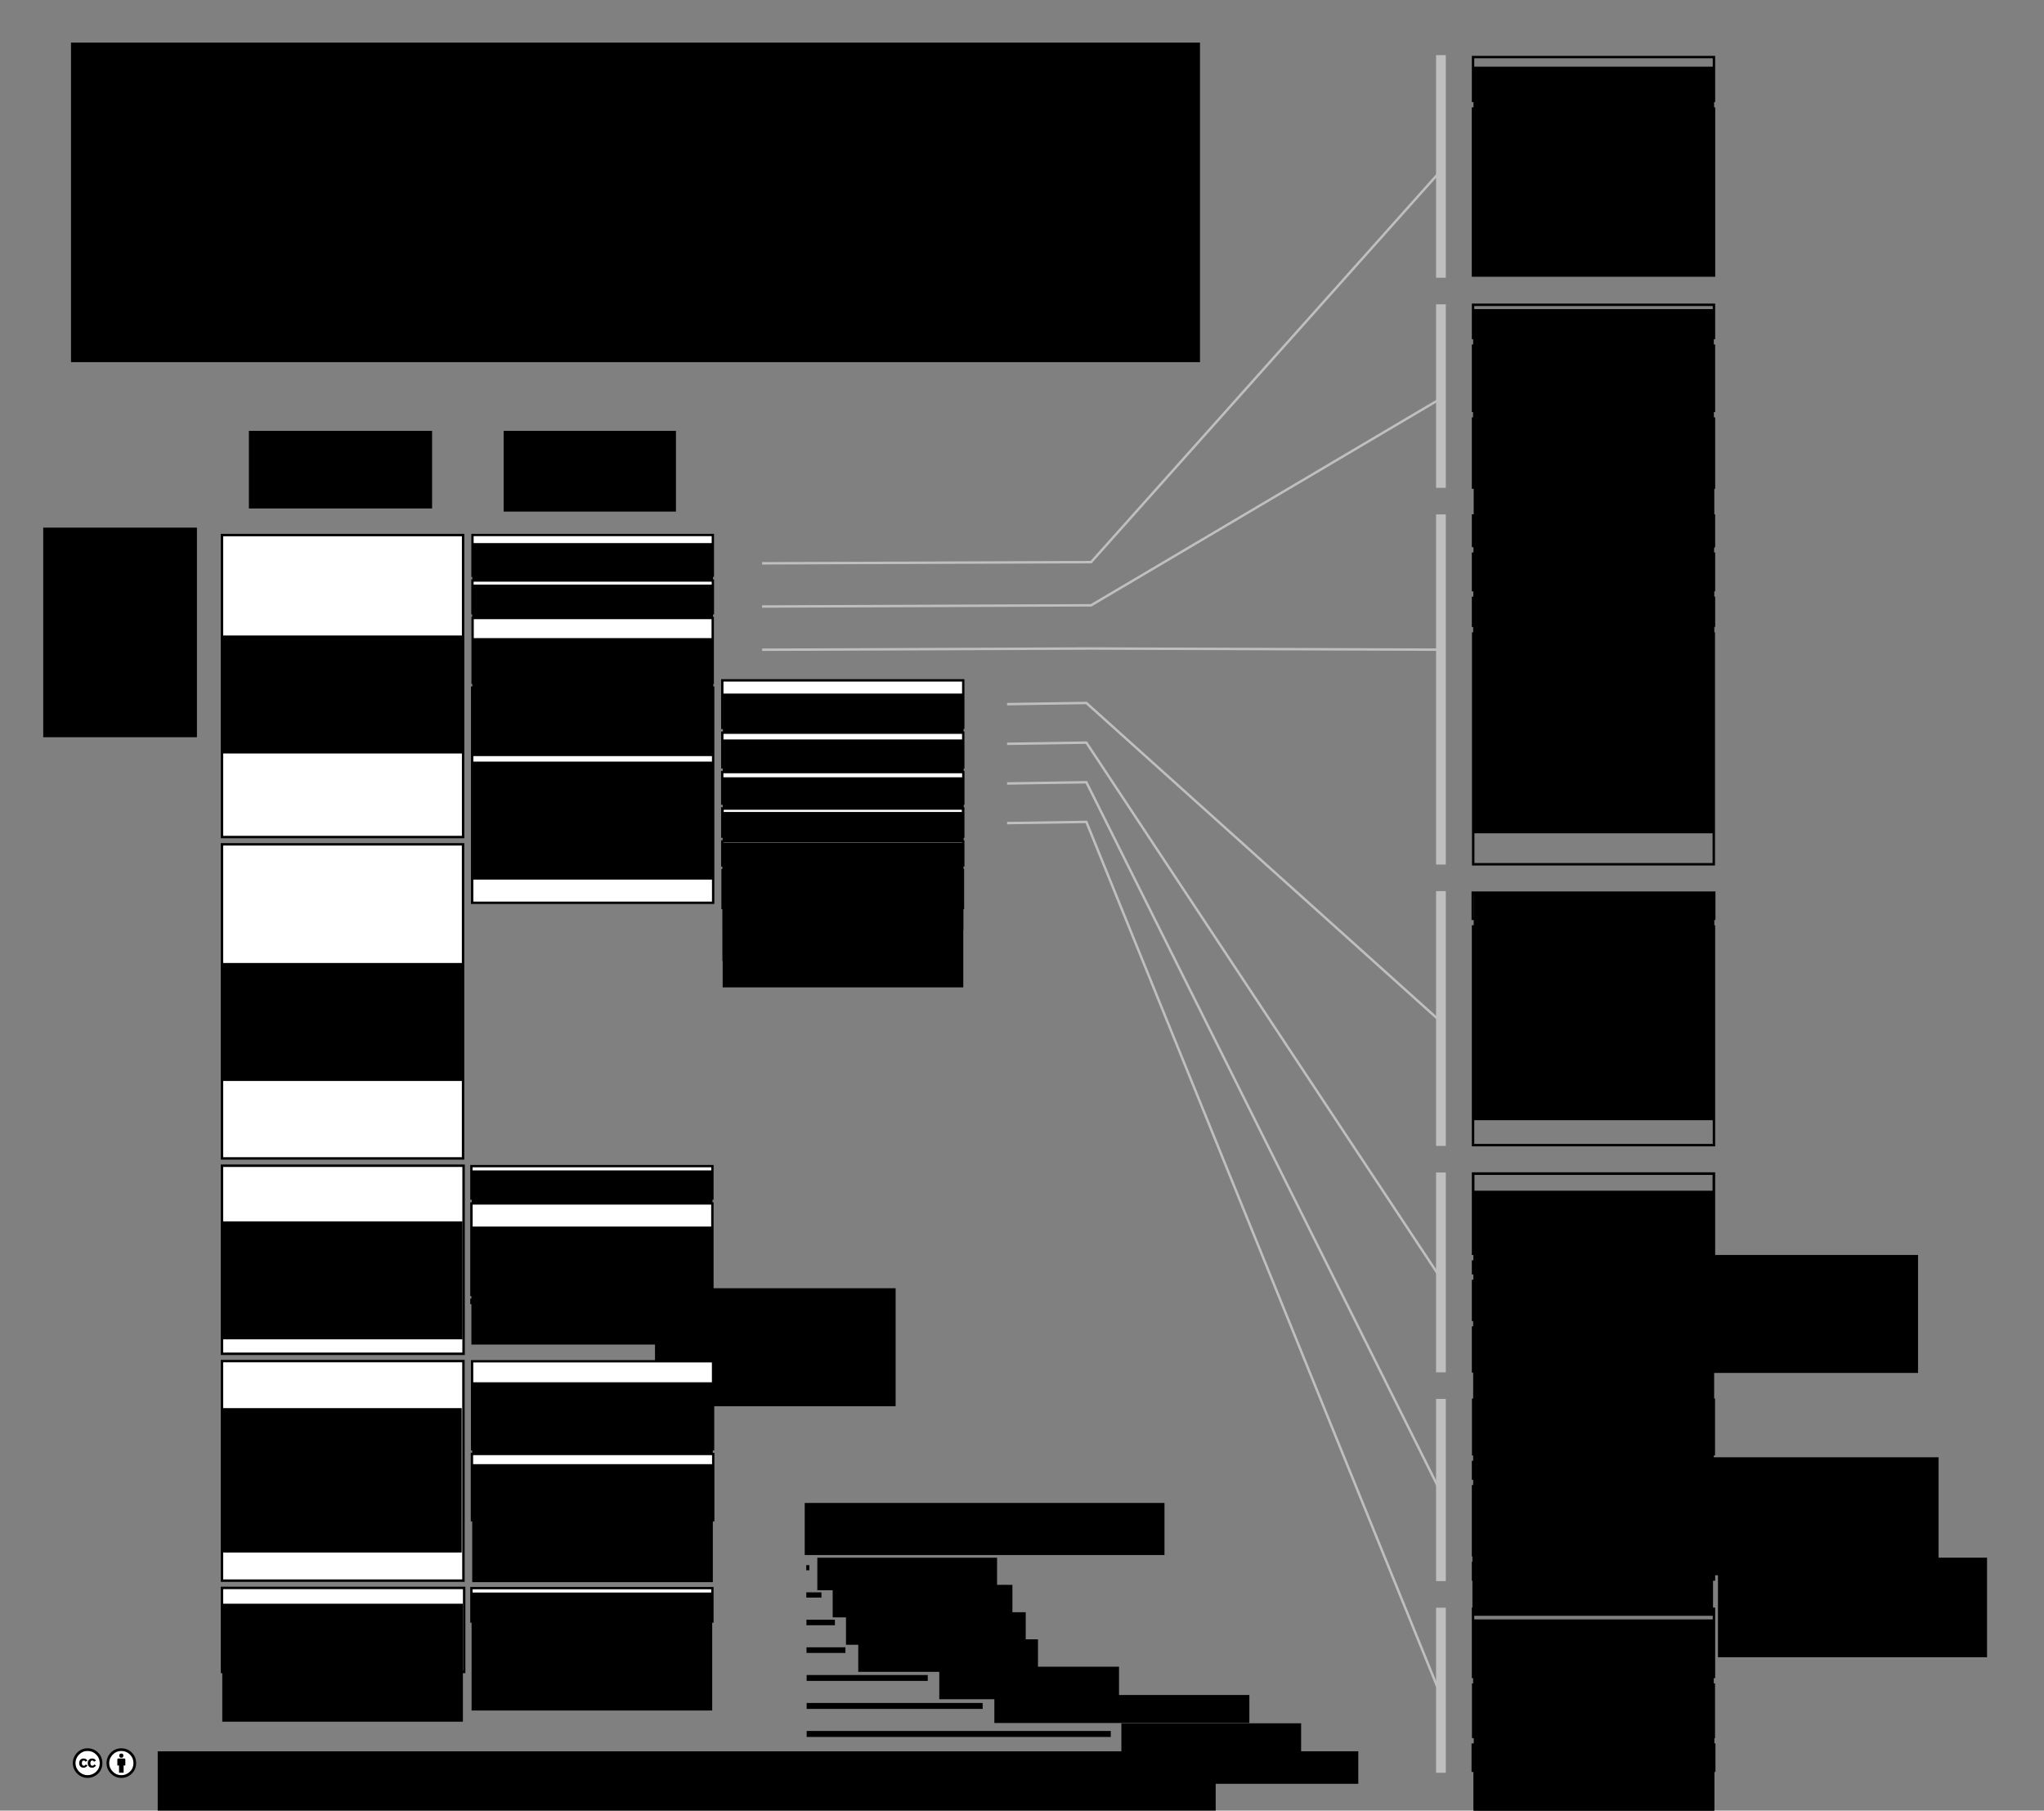 <?xml version="1.0" encoding="UTF-8" standalone="no"?>
<!-- Created with Inkscape (http://www.inkscape.org/) -->

<svg
   xmlns:dc="http://purl.org/dc/elements/1.1/"
   xmlns:cc="http://creativecommons.org/ns#"
   xmlns:rdf="http://www.w3.org/1999/02/22-rdf-syntax-ns#"
   xmlns:svg="http://www.w3.org/2000/svg"
   xmlns="http://www.w3.org/2000/svg"
   xmlns:sodipodi="http://sodipodi.sourceforge.net/DTD/sodipodi-0.dtd"
   xmlns:inkscape="http://www.inkscape.org/namespaces/inkscape"
   width="840"
   height="744.094"
   id="svg2"
   version="1.1"
   inkscape:version="0.48.4 r"
   sodipodi:docname="carbon-footprint-consumption-nl.svg">
  <rect width="100%" height="100%" fill="#808080" stroke="none"/>
  <defs
     id="defs4">
    <clipPath
       clipPathUnits="userSpaceOnUse"
       id="clipPath3442">
      <rect
         style="fill:#000000;fill-opacity:1;stroke:none"
         id="rect3444"
         width="20.614"
         height="12.484"
         x="171.998"
         y="239.12" />
    </clipPath>
  </defs>
  <sodipodi:namedview
     id="base"
     pagecolor="#ffffff"
     bordercolor="#666666"
     borderopacity="1.0"
     inkscape:pageopacity="0.0"
     inkscape:pageshadow="2"
     inkscape:zoom="1.0280952"
     inkscape:cx="420"
     inkscape:cy="372.04724"
     inkscape:document-units="px"
     inkscape:current-layer="layer1"
     showgrid="false"
     inkscape:window-width="1680"
     inkscape:window-height="977"
     inkscape:window-x="0"
     inkscape:window-y="24"
     inkscape:window-maximized="1" />
  <g
     inkscape:label="Layer 1"
     inkscape:groupmode="layer"
     id="layer1"
     transform="translate(0,-308.268)">
    <g
       id="g3446"
       transform="translate(12.645,-34.044)">
      <flowRoot
         transform="translate(-84.832,337.563)"
         style="font-size:40px;font-style:normal;font-weight:normal;line-height:125%;letter-spacing:0px;word-spacing:0px;fill:#000000;fill-opacity:1;stroke:none;font-family:Bitstream Vera Sans"
         id="flowRoot5409"
         xml:space="preserve"><flowRegion
           id="flowRegion5411"><rect
             y="221.584"
             x="89.956"
             height="86.128"
             width="63.161"
             id="rect5413" /></flowRegion><flowPara
           id="flowPara5625"
           style="font-size:8px;text-align:end;text-anchor:end">±46 kg CO<flowSpan
   id="flowSpan5617"
   style="font-size:65.001%;text-align:end;text-anchor:end;baseline-shift:sub">2</flowSpan>-eq </flowPara><flowPara
           id="flowPara5628"
           style="font-size:8px;text-align:end;text-anchor:end">per persoon</flowPara><flowPara
           id="flowPara5615"
           style="font-size:8px;text-align:end;text-anchor:end">per dag</flowPara><flowPara
           id="flowPara5613"
           style="font-size:8px;text-align:end;text-anchor:end" /></flowRoot>      <g
         transform="translate(-0.879,0)"
         id="g3403">
        <g
           id="g3143"
           transform="translate(5e-5,-6)">
          <rect
             y="568.205"
             x="79.463"
             height="124.092"
             width="99.092"
             id="rect2985-8"
             style="fill:#ffffff;fill-opacity:1;stroke:#000000;stroke-width:1;stroke-miterlimit:4;stroke-opacity:1;stroke-dasharray:none;stroke-dashoffset:0" />
          <flowRoot
             transform="translate(-10.617,387.89)"
             style="font-size:40px;font-style:normal;font-weight:normal;line-height:125%;letter-spacing:0px;word-spacing:0px;fill:#000000;fill-opacity:1;stroke:none;font-family:Bitstream Vera Sans"
             id="flowRoot5409-5"
             xml:space="preserve"><flowRegion
               id="flowRegion5411-4"><rect
                 y="221.584"
                 x="89.956"
                 height="48.487"
                 width="98.888"
                 id="rect5413-3" /></flowRegion><flowPara
               style="font-size:8px;text-align:center;text-anchor:middle"
               id="flowPara5415-87">consumptiegoederen (privégebruik)</flowPara><flowPara
               id="flowPara5481"
               style="font-size:8px;text-align:center;text-anchor:middle" /><flowPara
               id="flowPara5479"
               style="font-size:8px;text-align:center;text-anchor:middle">13 kg</flowPara></flowRoot>        </g>
        <g
           id="g3182"
           transform="translate(5e-5,-3)">
          <rect
             y="692.297"
             x="79.463"
             height="129.074"
             width="99.074"
             id="rect2985-3"
             style="fill:#ffffff;fill-opacity:1;stroke:#000000;stroke-width:1;stroke-miterlimit:4;stroke-opacity:1;stroke-dasharray:none;stroke-dashoffset:0" />
          <flowRoot
             transform="translate(-10.253,519.473)"
             style="font-size:40px;font-style:normal;font-weight:normal;line-height:125%;letter-spacing:0px;word-spacing:0px;fill:#000000;fill-opacity:1;stroke:none;font-family:Bitstream Vera Sans"
             id="flowRoot5409-5-6"
             xml:space="preserve"><flowRegion
               id="flowRegion5411-4-8"><rect
                 y="221.584"
                 x="89.956"
                 height="48.487"
                 width="98.888"
                 id="rect5413-3-9" /></flowRegion><flowPara
               id="flowPara5479-5"
               style="font-size:8px;text-align:center;text-anchor:middle">diensten &amp; handel</flowPara><flowPara
               id="flowPara5521"
               style="font-size:8px;text-align:center;text-anchor:middle" /><flowPara
               id="flowPara5523"
               style="font-size:8px;text-align:center;text-anchor:middle">13 kg</flowPara></flowRoot>        </g>
        <g
           id="g3191"
           transform="translate(5e-5,1.5258788e-6)">
          <rect
             y="821.372"
             x="79.463"
             height="77.283"
             width="99.283"
             id="rect2985-31-6"
             style="fill:#ffffff;fill-opacity:1;stroke:#000000;stroke-width:1;stroke-miterlimit:4;stroke-opacity:1;stroke-dasharray:none;stroke-dashoffset:0" />
          <flowRoot
             transform="translate(-10.567,622.652)"
             style="font-size:40px;font-style:normal;font-weight:normal;line-height:125%;letter-spacing:0px;word-spacing:0px;fill:#000000;fill-opacity:1;stroke:none;font-family:Bitstream Vera Sans"
             id="flowRoot5409-5-7"
             xml:space="preserve"><flowRegion
               id="flowRegion5411-4-5"><rect
                 y="221.584"
                 x="89.956"
                 height="48.487"
                 width="98.888"
                 id="rect5413-3-7" /></flowRegion><flowPara
               id="flowPara5479-8"
               style="font-size:8px;text-align:center;text-anchor:middle">mobiliteit</flowPara><flowPara
               id="flowPara5581"
               style="font-size:8px;text-align:center;text-anchor:middle" /><flowPara
               id="flowPara5583"
               style="font-size:8px;text-align:center;text-anchor:middle">9 kg</flowPara></flowRoot>        </g>
        <g
           id="g3200"
           transform="translate(5e-5,3)">
          <rect
             y="898.655"
             x="79.463"
             height="90.226"
             width="99.226"
             id="rect2985-31"
             style="fill:#ffffff;fill-opacity:1;stroke:#000000;stroke-width:1;stroke-miterlimit:4;stroke-opacity:1;stroke-dasharray:none;stroke-dashoffset:0" />
          <flowRoot
             transform="translate(-10.238,696.407)"
             style="font-size:40px;font-style:normal;font-weight:normal;line-height:125%;letter-spacing:0px;word-spacing:0px;fill:#000000;fill-opacity:1;stroke:none;font-family:Bitstream Vera Sans"
             id="flowRoot5409-5-8"
             xml:space="preserve"><flowRegion
               id="flowRegion5411-4-2"><rect
                 y="221.584"
                 x="89.956"
                 height="59.333"
                 width="98.25"
                 id="rect5413-3-4" /></flowRegion><flowPara
               id="flowPara5479-1"
               style="font-size:8px;text-align:center;text-anchor:middle">energieverbruik </flowPara><flowPara
               id="flowPara5594"
               style="font-size:8px;text-align:center;text-anchor:middle">&amp; onderhoud</flowPara><flowPara
               id="flowPara5592"
               style="font-size:8px;text-align:center;text-anchor:middle">gebouwen</flowPara><flowPara
               id="flowPara5590"
               style="font-size:8px;text-align:center;text-anchor:middle" /><flowPara
               id="flowPara5596"
               style="font-size:8px;text-align:center;text-anchor:middle">8 kg</flowPara></flowRoot>        </g>
        <g
           id="g3211"
           transform="translate(5e-5,6)">
          <rect
             y="988.88"
             x="79.463"
             height="34.52"
             width="99.52"
             id="rect2985-31-3"
             style="fill:#ffffff;fill-opacity:1;stroke:#000000;stroke-width:1;stroke-miterlimit:4;stroke-opacity:1;stroke-dasharray:none;stroke-dashoffset:0" />
          <flowRoot
             transform="translate(-10.376,773.78)"
             style="font-size:40px;font-style:normal;font-weight:normal;line-height:125%;letter-spacing:0px;word-spacing:0px;fill:#000000;fill-opacity:1;stroke:none;font-family:Bitstream Vera Sans"
             id="flowRoot5409-5-9"
             xml:space="preserve"><flowRegion
               id="flowRegion5411-4-7"><rect
                 y="221.584"
                 x="89.956"
                 height="48.487"
                 width="98.888"
                 id="rect5413-3-6" /></flowRegion><flowPara
               id="flowPara5603"
               style="font-size:8px;text-align:center;text-anchor:middle">bouw</flowPara><flowPara
               id="flowPara5605"
               style="font-size:8px;text-align:center;text-anchor:middle">3 kg</flowPara></flowRoot>        </g>
      </g>
      <g
         transform="translate(2.911,-4.569)"
         id="g3339">
        <g
           id="g3173"
           transform="translate(0.005,1.999)">
          <rect
             y="627.463"
             x="178.477"
             height="88.425"
             width="99.043"
             id="rect2985-8-2"
             style="fill:#ffffff;fill-opacity:1;stroke:#000000;stroke-width:0.975;stroke-miterlimit:4;stroke-opacity:1;stroke-dasharray:none;stroke-dashoffset:0" />
          <flowRoot
             transform="translate(88.789,436.285)"
             style="font-size:40px;font-style:normal;font-weight:normal;line-height:125%;letter-spacing:0px;word-spacing:0px;fill:#000000;fill-opacity:1;stroke:none;font-family:Bitstream Vera Sans"
             id="flowRoot5409-5-66"
             xml:space="preserve"><flowRegion
               id="flowRegion5411-4-72"><rect
                 y="221.584"
                 x="89.956"
                 height="48.487"
                 width="98.888"
                 id="rect5413-3-3" /></flowRegion><flowPara
               id="flowPara5479-3"
               style="font-size:7px;text-align:center;text-anchor:middle">voedsel &amp; dranken</flowPara><flowPara
               id="flowPara5670"
               style="font-size:7px;text-align:center;text-anchor:middle" /><flowPara
               id="flowPara5672"
               style="font-size:7px;text-align:center;text-anchor:middle">9 kg</flowPara></flowRoot>        </g>
        <g
           id="g3152"
           transform="translate(-0.114,-1.806)">
          <rect
             y="568.551"
             x="178.728"
             height="16.756"
             width="98.779"
             id="rect2985-8-4"
             style="fill:#ffffff;fill-opacity:1;stroke:#000000;stroke-width:0.944;stroke-miterlimit:4;stroke-opacity:1;stroke-dasharray:none;stroke-dashoffset:0" />
          <flowRoot
             transform="translate(88.711,350.289)"
             style="font-size:40px;font-style:normal;font-weight:normal;line-height:125%;letter-spacing:0px;word-spacing:0px;fill:#000000;fill-opacity:1;stroke:none;font-family:Bitstream Vera Sans"
             id="flowRoot5409-5-66-0"
             xml:space="preserve"><flowRegion
               id="flowRegion5411-4-72-1"><rect
                 y="221.584"
                 x="89.956"
                 height="48.487"
                 width="98.888"
                 id="rect5413-3-3-8" /></flowRegion><flowPara
               id="flowPara5672-2"
               style="font-size:7px;text-align:center;text-anchor:middle">kleding 1.8 kg</flowPara></flowRoot>        </g>
        <g
           id="g3159"
           transform="translate(-0.133,-0.426)">
          <rect
             y="585.876"
             x="178.732"
             height="13.447"
             width="98.809"
             id="rect2985-8-5"
             style="fill:#ffffff;fill-opacity:1;stroke:#000000;stroke-width:0.953;stroke-miterlimit:4;stroke-opacity:1;stroke-dasharray:none;stroke-dashoffset:0" />
          <flowRoot
             transform="translate(88.731,365.96)"
             style="font-size:40px;font-style:normal;font-weight:normal;line-height:125%;letter-spacing:0px;word-spacing:0px;fill:#000000;fill-opacity:1;stroke:none;font-family:Bitstream Vera Sans"
             id="flowRoot5409-5-66-0-5"
             xml:space="preserve"><flowRegion
               id="flowRegion5411-4-72-1-8"><rect
                 y="221.584"
                 x="89.956"
                 height="48.487"
                 width="98.888"
                 id="rect5413-3-3-8-4" /></flowRegion><flowPara
               id="flowPara5672-2-0"
               style="font-size:7px;text-align:center;text-anchor:middle">meubulair 1.4 kg</flowPara></flowRoot>        </g>
        <g
           id="g3166"
           transform="translate(-0.072,0.233)">
          <rect
             y="600.621"
             x="178.737"
             height="26.639"
             width="98.678"
             id="rect2985-8-3"
             style="fill:#ffffff;fill-opacity:1;stroke:#000000;stroke-width:0.961;stroke-miterlimit:4;stroke-opacity:1;stroke-dasharray:none;stroke-dashoffset:0" />
          <flowRoot
             transform="translate(88.794,387.3)"
             style="font-size:40px;font-style:normal;font-weight:normal;line-height:125%;letter-spacing:0px;word-spacing:0px;fill:#000000;fill-opacity:1;stroke:none;font-family:Bitstream Vera Sans"
             id="flowRoot5409-5-66-0-1"
             xml:space="preserve"><flowRegion
               id="flowRegion5411-4-72-1-7"><rect
                 y="221.584"
                 x="89.956"
                 height="48.487"
                 width="98.888"
                 id="rect5413-3-3-8-2" /></flowRegion><flowPara
               id="flowPara5672-2-7"
               style="font-size:7px;text-align:center;text-anchor:middle">overige spullen 2.8 kg</flowPara></flowRoot>        </g>
      </g>
      <g
         transform="translate(-19.128,1.167)"
         id="g3367">
        <g
           id="g3250"
           transform="translate(21.931,-2.293)">
          <rect
             y="822.665"
             x="178.278"
             height="13.35"
             width="99.05"
             id="rect2985-8-5-3"
             style="fill:#ffffff;fill-opacity:1;stroke:#000000;stroke-width:0.95;stroke-miterlimit:4;stroke-opacity:1;stroke-dasharray:none;stroke-dashoffset:0" />
          <flowRoot
             transform="translate(88.504,602.84)"
             style="font-size:40px;font-style:normal;font-weight:normal;line-height:125%;letter-spacing:0px;word-spacing:0px;fill:#000000;fill-opacity:1;stroke:none;font-family:Bitstream Vera Sans"
             id="flowRoot5409-5-66-0-5-2"
             xml:space="preserve"><flowRegion
               id="flowRegion5411-4-72-1-8-7"><rect
                 y="221.584"
                 x="89.956"
                 height="48.487"
                 width="98.888"
                 id="rect5413-3-3-8-4-5" /></flowRegion><flowPara
               id="flowPara5672-2-0-2"
               style="font-size:7px;text-align:center;text-anchor:middle">autobezit privé 1.4 kg</flowPara></flowRoot>        </g>
        <rect
           style="fill:#ffffff;fill-opacity:1;stroke:#000000;stroke-width:0.829;stroke-miterlimit:4;stroke-opacity:1;stroke-dasharray:none;stroke-dashoffset:0"
           id="rect2985-8-5-3-4"
           width="99.171"
           height="1.471"
           x="200.148"
           y="875.211" />
        <flowRoot
           xml:space="preserve"
           id="flowRoot5409-5-66-0-5-2-9"
           style="font-size:40px;font-style:normal;font-weight:normal;line-height:125%;letter-spacing:0px;word-spacing:0px;fill:#000000;fill-opacity:1;stroke:none;font-family:Bitstream Vera Sans"
           transform="translate(185.704,648.963)"><flowRegion
             id="flowRegion5411-4-72-1-8-7-0"><rect
               id="rect5413-3-3-8-4-5-4"
               width="98.888"
               height="48.487"
               x="89.956"
               y="221.584" /></flowRegion><flowPara
             style="font-size:7px;text-align:center;text-anchor:middle"
             id="flowPara5672-2-0-2-9">← OV 0.23 kg</flowPara></flowRoot>        <g
           id="g3242"
           transform="translate(21.931,-1.544)">
          <rect
             y="837.233"
             x="178.295"
             height="37.615"
             width="99.015"
             id="rect2985-8-3-3"
             style="fill:#ffffff;fill-opacity:1;stroke:#000000;stroke-width:0.985;stroke-miterlimit:4;stroke-opacity:1;stroke-dasharray:none;stroke-dashoffset:0" />
          <flowRoot
             transform="matrix(1.002,0,0,1,88.139,625.171)"
             style="font-size:40px;font-style:normal;font-weight:normal;line-height:125%;letter-spacing:0px;word-spacing:0px;fill:#000000;fill-opacity:1;stroke:none;font-family:Bitstream Vera Sans"
             id="flowRoot5409-5-66-0-1-3"
             xml:space="preserve"><flowRegion
               id="flowRegion5411-4-72-1-7-1"><rect
                 y="221.584"
                 x="89.956"
                 height="48.487"
                 width="98.888"
                 id="rect5413-3-3-8-2-9" /></flowRegion><flowPara
               id="flowPara5672-2-7-0"
               style="font-size:7px;text-align:center;text-anchor:middle">autogebruik privé</flowPara><flowPara
               id="flowPara5904"
               style="font-size:7px;text-align:center;text-anchor:middle">3.9 kg</flowPara></flowRoot>        </g>
      </g>
      <g
         transform="translate(2.864,5.133)"
         id="g3219">
        <rect
           style="fill:#ffffff;fill-opacity:1;stroke:#000000;stroke-width:0.964;stroke-miterlimit:4;stroke-opacity:1;stroke-dasharray:none;stroke-dashoffset:0"
           id="rect2985-8-5-5"
           width="99.036"
           height="13.736"
           x="178.223"
           y="989.824" />
        <flowRoot
           xml:space="preserve"
           id="flowRoot5409-5-66-0-5-0"
           style="font-size:40px;font-style:normal;font-weight:normal;line-height:125%;letter-spacing:0px;word-spacing:0px;fill:#000000;fill-opacity:1;stroke:none;font-family:Bitstream Vera Sans"
           transform="translate(88.335,770.052)"><flowRegion
             id="flowRegion5411-4-72-1-8-5"><rect
               id="rect5413-3-3-8-4-4"
               width="98.888"
               height="48.487"
               x="89.956"
               y="221.584" /></flowRegion><flowPara
             style="font-size:7px;text-align:center;text-anchor:middle"
             id="flowPara5672-2-0-3">huizenbouw 1.5 kg</flowPara></flowRoot>      </g>
      <g
         transform="translate(-21.698,-0.233)"
         id="g3387">
        <g
           id="g3234"
           transform="translate(24.497,0.4)">
          <rect
             y="901.561"
             x="178.567"
             height="36.134"
             width="99.034"
             id="rect2985-8-3-3-9"
             style="fill:#ffffff;fill-opacity:1;stroke:#000000;stroke-width:0.966;stroke-miterlimit:4;stroke-opacity:1;stroke-dasharray:none;stroke-dashoffset:0" />
          <flowRoot
             transform="translate(88.641,688.614)"
             style="font-size:40px;font-style:normal;font-weight:normal;line-height:125%;letter-spacing:0px;word-spacing:0px;fill:#000000;fill-opacity:1;stroke:none;font-family:Bitstream Vera Sans"
             id="flowRoot5409-5-66-0-1-3-7"
             xml:space="preserve"><flowRegion
               id="flowRegion5411-4-72-1-7-1-5"><rect
                 y="221.584"
                 x="89.956"
                 height="48.487"
                 width="98.888"
                 id="rect5413-3-3-8-2-9-9" /></flowRegion><flowPara
               id="flowPara5672-2-7-0-1"
               style="font-size:7px;text-align:center;text-anchor:middle">aardgas huishoudens</flowPara><flowPara
               id="flowPara5902"
               style="font-size:7px;text-align:center;text-anchor:middle">3.7 kg</flowPara></flowRoot>        </g>
        <g
           id="g3226"
           transform="translate(24.497,0.533)">
          <rect
             y="939.528"
             x="178.502"
             height="27.233"
             width="99.166"
             id="rect2985-8-3-3-9-1"
             style="fill:#ffffff;fill-opacity:1;stroke:#000000;stroke-width:0.967;stroke-miterlimit:4;stroke-opacity:1;stroke-dasharray:none;stroke-dashoffset:0" />
          <flowRoot
             transform="translate(88.658,722.13)"
             style="font-size:40px;font-style:normal;font-weight:normal;line-height:125%;letter-spacing:0px;word-spacing:0px;fill:#000000;fill-opacity:1;stroke:none;font-family:Bitstream Vera Sans"
             id="flowRoot5409-5-66-0-1-3-7-2"
             xml:space="preserve"><flowRegion
               id="flowRegion5411-4-72-1-7-1-5-4"><rect
                 y="221.584"
                 x="89.956"
                 height="48.487"
                 width="98.888"
                 id="rect5413-3-3-8-2-9-9-2" /></flowRegion><flowPara
               id="flowPara5672-2-7-0-1-2"
               style="font-size:7px;text-align:center;text-anchor:middle">elektriciteit huishoudens</flowPara><flowPara
               id="flowPara5902-0"
               style="font-size:7px;text-align:center;text-anchor:middle">2.8 kg</flowPara></flowRoot>        </g>
      </g>
      <flowRoot
         transform="translate(44.344,377.537)"
         style="font-size:5px;font-style:normal;font-weight:normal;line-height:125%;letter-spacing:0px;word-spacing:0px;fill:#000000;fill-opacity:1;stroke:none;font-family:Bitstream Vera Sans"
         id="flowRoot5939"
         xml:space="preserve"><flowRegion
           id="flowRegion5941"><rect
             style="font-size:5px"
             y="141.836"
             x="45.297"
             height="31.899"
             width="75.282"
             id="rect5943" /></flowRegion><flowPara
           style="font-size:5px;font-weight:normal;text-align:center;text-anchor:middle;-inkscape-font-specification:Bitstream Vera Sans"
           id="flowPara5945">Uitstoot door NL consumptie in 2001, gebaseerd op</flowPara><flowPara
           id="flowPara5949"
           style="font-size:5px;font-weight:normal;text-align:center;text-anchor:middle;-inkscape-font-specification:Bitstream Vera Sans">Hertwich &amp; Peters (2009)</flowPara></flowRoot>      <flowRoot
         transform="translate(149.038,377.537)"
         style="font-size:5px;font-style:normal;font-weight:normal;line-height:125%;letter-spacing:0px;word-spacing:0px;fill:#000000;fill-opacity:1;stroke:none;font-family:Bitstream Vera Sans"
         id="flowRoot5939-6"
         xml:space="preserve"><flowRegion
           id="flowRegion5941-1"><rect
             style="font-size:5px"
             y="141.836"
             x="45.297"
             height="33.175"
             width="70.816"
             id="rect5943-6" /></flowRegion><flowPara
           id="flowPara5949-1"
           style="font-size:5px;font-weight:normal;text-align:center;text-anchor:middle;-inkscape-font-specification:Bitstream Vera Sans">Uitstoot door consumptie NL huishoudens in 2000, gebaseerd op</flowPara><flowPara
           id="flowPara5985"
           style="font-size:5px;font-weight:normal;text-align:center;text-anchor:middle;-inkscape-font-specification:Bitstream Vera Sans">Vringer et al. (2010)</flowPara></flowRoot>      <g
         transform="translate(4.666,-2.333)"
         id="g3300">
        <g
           id="g3257"
           transform="translate(0.019,-3.216)">
          <rect
             y="627.459"
             x="279.498"
             height="19.53"
             width="99.03"
             id="rect2985-8-5-8"
             style="fill:#ffffff;fill-opacity:1;stroke:#000000;stroke-width:0.97;stroke-miterlimit:4;stroke-opacity:1;stroke-dasharray:none;stroke-dashoffset:0" />
          <flowRoot
             transform="translate(189.79,411.305)"
             style="font-size:40px;font-style:normal;font-weight:normal;line-height:125%;letter-spacing:0px;word-spacing:0px;fill:#000000;fill-opacity:1;stroke:none;font-family:Bitstream Vera Sans"
             id="flowRoot5409-5-66-0-1-9"
             xml:space="preserve"><flowRegion
               id="flowRegion5411-4-72-1-7-6"><rect
                 y="221.584"
                 x="89.956"
                 height="48.487"
                 width="98.888"
                 id="rect5413-3-3-8-2-0" /></flowRegion><flowPara
               id="flowPara5672-2-7-1"
               style="font-size:6px;text-align:center;text-anchor:middle">vlees, vis, gevogelte 2.1 kg</flowPara></flowRoot>        </g>
        <g
           id="g3264"
           transform="translate(0.019,-2.016)">
          <rect
             y="647.759"
             x="279.498"
             height="14.231"
             width="99.031"
             id="rect2985-8-5-8-5"
             style="fill:#ffffff;fill-opacity:1;stroke:#000000;stroke-width:0.969;stroke-miterlimit:4;stroke-opacity:1;stroke-dasharray:none;stroke-dashoffset:0" />
          <flowRoot
             transform="translate(189.751,428.956)"
             style="font-size:40px;font-style:normal;font-weight:normal;line-height:125%;letter-spacing:0px;word-spacing:0px;fill:#000000;fill-opacity:1;stroke:none;font-family:Bitstream Vera Sans"
             id="flowRoot5409-5-66-0-1-9-1"
             xml:space="preserve"><flowRegion
               id="flowRegion5411-4-72-1-7-6-9"><rect
                 y="221.584"
                 x="89.956"
                 height="48.487"
                 width="98.888"
                 id="rect5413-3-3-8-2-0-1" /></flowRegion><flowPara
               id="flowPara5672-2-7-1-3"
               style="font-size:6px;text-align:center;text-anchor:middle">zuivelproducten 1.5 kg</flowPara></flowRoot>        </g>
        <g
           id="g3271"
           transform="translate(1.2970614e-5,-1.153)">
          <rect
             y="663.093"
             x="279.494"
             height="12.94"
             width="99.078"
             id="rect2985-8-5-8-5-2"
             style="fill:#ffffff;fill-opacity:1;stroke:#000000;stroke-width:0.96;stroke-miterlimit:4;stroke-opacity:1;stroke-dasharray:none;stroke-dashoffset:0" />
          <flowRoot
             transform="translate(189.733,443.643)"
             style="font-size:40px;font-style:normal;font-weight:normal;line-height:125%;letter-spacing:0px;word-spacing:0px;fill:#000000;fill-opacity:1;stroke:none;font-family:Bitstream Vera Sans"
             id="flowRoot5409-5-66-0-1-9-1-3"
             xml:space="preserve"><flowRegion
               id="flowRegion5411-4-72-1-7-6-9-5"><rect
                 y="221.584"
                 x="89.956"
                 height="48.487"
                 width="98.888"
                 id="rect5413-3-3-8-2-0-1-6" /></flowRegion><flowPara
               id="flowPara5672-2-7-1-3-8"
               style="font-size:6px;text-align:center;text-anchor:middle">graanprod. &amp; aardappels 1.4 kg</flowPara></flowRoot>        </g>
        <g
           id="g3278"
           transform="translate(0.019,0.447)">
          <rect
             y="676.445"
             x="279.546"
             height="11.535"
             width="98.935"
             id="rect2985-8-5-8-5-2-4"
             style="fill:#ffffff;fill-opacity:1;stroke:#000000;stroke-width:1.065;stroke-miterlimit:4;stroke-opacity:1;stroke-dasharray:none;stroke-dashoffset:0" />
          <flowRoot
             transform="translate(189.714,456.294)"
             style="font-size:40px;font-style:normal;font-weight:normal;line-height:125%;letter-spacing:0px;word-spacing:0px;fill:#000000;fill-opacity:1;stroke:none;font-family:Bitstream Vera Sans"
             id="flowRoot5409-5-66-0-1-9-1-3-4"
             xml:space="preserve"><flowRegion
               id="flowRegion5411-4-72-1-7-6-9-5-4"><rect
                 y="221.584"
                 x="89.956"
                 height="48.487"
                 width="98.888"
                 id="rect5413-3-3-8-2-0-1-6-6" /></flowRegion><flowPara
               id="flowPara5672-2-7-1-3-8-8"
               style="font-size:6px;text-align:center;text-anchor:middle">groente &amp; fruit 1.3 kg</flowPara></flowRoot>        </g>
        <g
           id="g3285"
           transform="translate(0.019,2.097)">
          <rect
             y="688.353"
             x="279.505"
             height="9.817"
             width="99.017"
             id="rect2985-8-5-8-5-2-4-3"
             style="fill:#ffffff;fill-opacity:1;stroke:#000000;stroke-width:0.983;stroke-miterlimit:4;stroke-opacity:1;stroke-dasharray:none;stroke-dashoffset:0" />
          <flowRoot
             transform="translate(189.607,467.343)"
             style="font-size:40px;font-style:normal;font-weight:normal;line-height:125%;letter-spacing:0px;word-spacing:0px;fill:#000000;fill-opacity:1;stroke:none;font-family:Bitstream Vera Sans"
             id="flowRoot5409-5-66-0-1-9-1-3-4-7"
             xml:space="preserve"><flowRegion
               id="flowRegion5411-4-72-1-7-6-9-5-4-9"><rect
                 y="221.584"
                 x="89.956"
                 height="48.487"
                 width="98.888"
                 id="rect5413-3-3-8-2-0-1-6-6-2" /></flowRegion><flowPara
               id="flowPara5672-2-7-1-3-8-8-3"
               style="font-size:6px;text-align:center;text-anchor:middle">horeca &amp; kant-en-klaar 1.1 kg</flowPara></flowRoot>        </g>
        <g
           id="g3292"
           transform="translate(0.141,3.841)">
          <rect
             y="698.415"
             x="279.51"
             height="15.508"
             width="98.765"
             id="rect2985-8-5-8-5-2-4-6"
             style="fill:#ffffff;fill-opacity:1;stroke:#000000;stroke-width:0.992;stroke-miterlimit:4;stroke-opacity:1;stroke-dasharray:none;stroke-dashoffset:0" />
          <flowRoot
             transform="translate(189.578,476.5)"
             style="font-size:40px;font-style:normal;font-weight:normal;line-height:125%;letter-spacing:0px;word-spacing:0px;fill:#000000;fill-opacity:1;stroke:none;font-family:Bitstream Vera Sans"
             id="flowRoot5409-5-66-0-1-9-1-3-4-8"
             xml:space="preserve"><flowRegion
               id="flowRegion5411-4-72-1-7-6-9-5-4-1"><rect
                 y="221.584"
                 x="89.956"
                 height="48.487"
                 width="98.888"
                 id="rect5413-3-3-8-2-0-1-6-6-8" /></flowRegion><flowPara
               id="flowPara5672-2-7-1-3-8-8-4"
               style="font-size:6px;text-align:center;text-anchor:middle">overig voedsel &amp; dranken</flowPara><flowPara
               id="flowPara6248"
               style="font-size:6px;text-align:center;text-anchor:middle">1.7 kg</flowPara></flowRoot>        </g>
      </g>
    </g>
    <flowRoot
       xml:space="preserve"
       id="flowRoot6250"
       style="font-size:40px;font-style:normal;font-weight:normal;line-height:125%;letter-spacing:0px;word-spacing:0px;fill:#000000;fill-opacity:1;stroke:none;font-family:Bitstream Vera Sans"
       transform="translate(-3.891,274.224)"><flowRegion
         id="flowRegion6252"><rect
           id="rect6254"
           width="463.965"
           height="131.311"
           x="33.071"
           y="51.552" /></flowRegion><flowPara
         style="font-size:24px;font-weight:normal;text-align:center;text-anchor:middle;-inkscape-font-specification:Bitstream Vera Sans"
         id="flowPara6260">De klimaat-voetafdruk van een gemiddelde Nederlander rond 2001</flowPara><flowPara
         style="font-size:16px;text-align:center;text-anchor:middle"
         id="flowPara6267" /><flowPara
         style="font-size:12px;text-align:center;text-anchor:middle"
         id="flowPara6269">Directe en indirecte uitstoot van broeikasgassen door consumptie,</flowPara><flowPara
         style="font-size:12px;text-align:center;text-anchor:middle"
         id="flowPara6273">geschat in kg CO<flowSpan
   style="font-size:65.001%;text-align:center;text-anchor:middle;baseline-shift:sub"
   id="flowSpan6271">2</flowSpan>-equivalent per persoon per dag.</flowPara></flowRoot>    <path
       style="fill:none;stroke:#bfbfbf;stroke-width:1;stroke-linecap:butt;stroke-linejoin:miter;stroke-miterlimit:4;stroke-opacity:1;stroke-dasharray:none"
       d="M 313.196,539.764 448.402,539.269 591.39,379.255"
       id="path4383"
       inkscape:connector-curvature="0"
       sodipodi:nodetypes="ccc" />
    <g
       id="g5376"
       transform="translate(-129.365,4.863)">
      <g
         transform="translate(-1.306,5.228)"
         id="g5173">
        <rect
           style="fill:none;stroke:#000000;stroke-width:1;stroke-miterlimit:4;stroke-opacity:1;stroke-dasharray:none;stroke-dashoffset:0"
           id="rect4385-4"
           width="99.046"
           height="68.599"
           x="736.009"
           y="342.798" />
        <flowRoot
           transform="translate(646.25,141.708)"
           style="font-size:40px;font-style:normal;font-weight:normal;line-height:125%;letter-spacing:0px;word-spacing:0px;fill:#000000;fill-opacity:1;stroke:none;font-family:Bitstream Vera Sans"
           id="flowRoot5409-5-66-9"
           xml:space="preserve"><flowRegion
             id="flowRegion5411-4-72-12"><rect
               y="221.584"
               x="89.956"
               height="48.487"
               width="98.888"
               id="rect5413-3-3-3" /></flowRegion><flowPara
             id="flowPara5672-5"
             style="font-size:7px;text-align:center;text-anchor:middle">overige kleding</flowPara><flowPara
             style="font-size:7px;text-align:center;text-anchor:middle"
             id="flowPara4443" /><flowPara
             style="font-size:7px;text-align:center;text-anchor:middle"
             id="flowPara4445">1.39 kg</flowPara></flowRoot>      </g>
      <g
         transform="translate(-1.568,4.863)"
         id="g5166">
        <rect
           style="fill:none;stroke:#000000;stroke-width:0.991;stroke-miterlimit:4;stroke-opacity:1;stroke-dasharray:none;stroke-dashoffset:0"
           id="rect4385"
           width="99.009"
           height="18.009"
           x="736.289"
           y="321.994" />
        <flowRoot
           transform="translate(646.516,104.359)"
           style="font-size:40px;font-style:normal;font-weight:normal;line-height:125%;letter-spacing:0px;word-spacing:0px;fill:#000000;fill-opacity:1;stroke:none;font-family:Bitstream Vera Sans"
           id="flowRoot5409-5-66-9-3"
           xml:space="preserve"><flowRegion
             id="flowRegion5411-4-72-12-2"><rect
               y="221.584"
               x="89.956"
               height="48.487"
               width="98.888"
               id="rect5413-3-3-3-8" /></flowRegion><flowPara
             style="font-size:7px;text-align:center;text-anchor:middle"
             id="flowPara4485">schoenen 0.38 kg</flowPara></flowRoot>      </g>
      <path
         inkscape:connector-curvature="0"
         id="path5321"
         d="m 721.531,326.063 0,91.475"
         style="fill:none;stroke:#bfbfbf;stroke-width:4;stroke-linecap:butt;stroke-linejoin:miter;stroke-miterlimit:4;stroke-opacity:1;stroke-dasharray:none" />
    </g>
    <g
       id="g5393"
       transform="translate(-129.365,13.738)">
      <g
         transform="translate(-1.17,-0.52)"
         id="g5196">
        <rect
           style="fill:none;stroke:#000000;stroke-width:0.998;stroke-miterlimit:4;stroke-opacity:1;stroke-dasharray:none;stroke-dashoffset:0"
           id="rect4385-4-8"
           width="99.002"
           height="28.358"
           x="735.895"
           y="467.067" />
        <flowRoot
           transform="translate(646.204,250.231)"
           style="font-size:40px;font-style:normal;font-weight:normal;line-height:125%;letter-spacing:0px;word-spacing:0px;fill:#000000;fill-opacity:1;stroke:none;font-family:Bitstream Vera Sans"
           id="flowRoot5409-5-66-9-9"
           xml:space="preserve"><flowRegion
             id="flowRegion5411-4-72-12-3"><rect
               y="221.584"
               x="89.956"
               height="48.487"
               width="98.888"
               id="rect5413-3-3-3-2" /></flowRegion><flowPara
             id="flowPara5672-5-3"
             style="font-size:7px;text-align:center;text-anchor:middle">vloeren, textiel,</flowPara><flowPara
             style="font-size:7px;text-align:center;text-anchor:middle"
             id="flowPara4445-9">versiering 0.59 kg</flowPara></flowRoot>      </g>
      <g
         transform="translate(-1.251,-0.24)"
         id="g5189">
        <rect
           style="fill:none;stroke:#000000;stroke-width:1.001;stroke-miterlimit:4;stroke-opacity:1;stroke-dasharray:none;stroke-dashoffset:0"
           id="rect4385-7"
           width="98.999"
           height="26.792"
           x="735.977"
           y="436.832" />
        <flowRoot
           transform="translate(646.07,223.588)"
           style="font-size:40px;font-style:normal;font-weight:normal;line-height:125%;letter-spacing:0px;word-spacing:0px;fill:#000000;fill-opacity:1;stroke:none;font-family:Bitstream Vera Sans"
           id="flowRoot5409-5-66-9-3-4"
           xml:space="preserve"><flowRegion
             id="flowRegion5411-4-72-12-2-8"><rect
               y="221.584"
               x="89.956"
               height="48.487"
               width="98.888"
               id="rect5413-3-3-3-8-5" /></flowRegion><flowPara
             style="font-size:7px;text-align:center;text-anchor:middle"
             id="flowPara4485-4">meubels 0.56 kg</flowPara></flowRoot>      </g>
      <g
         transform="translate(-0.578,0.087)"
         id="g5182">
        <rect
           style="fill:none;stroke:#000000;stroke-width:0.999;stroke-miterlimit:4;stroke-opacity:1;stroke-dasharray:none;stroke-dashoffset:0"
           id="rect4385-7-8"
           width="99.001"
           height="13.638"
           x="735.304"
           y="419.702" />
        <flowRoot
           transform="translate(645.398,199.881)"
           style="font-size:40px;font-style:normal;font-weight:normal;line-height:125%;letter-spacing:0px;word-spacing:0px;fill:#000000;fill-opacity:1;stroke:none;font-family:Bitstream Vera Sans"
           id="flowRoot5409-5-66-9-3-4-6"
           xml:space="preserve"><flowRegion
             id="flowRegion5411-4-72-12-2-8-6"><rect
               y="221.584"
               x="89.956"
               height="48.487"
               width="98.888"
               id="rect5413-3-3-3-8-5-0" /></flowRegion><flowPara
             style="font-size:7px;text-align:center;text-anchor:middle"
             id="flowPara4485-4-9">bloemen &amp; planten 0.29 kg</flowPara></flowRoot>      </g>
      <path
         sodipodi:nodetypes="cc"
         inkscape:connector-curvature="0"
         id="path5321-2"
         d="m 721.531,419.586 0,75.414"
         style="fill:none;stroke:#bfbfbf;stroke-width:4;stroke-linecap:butt;stroke-linejoin:miter;stroke-miterlimit:4;stroke-opacity:1;stroke-dasharray:none" />
    </g>
    <g
       id="g5415"
       transform="translate(-129.365,22.061)">
      <g
         transform="translate(-1.647,-1.439)"
         id="g5211">
        <rect
           style="fill:none;stroke:#000000;stroke-width:1.046;stroke-miterlimit:4;stroke-opacity:1;stroke-dasharray:none;stroke-dashoffset:0"
           id="rect4385-7-8-1"
           width="98.954"
           height="14.954"
           x="736.396"
           y="515.194" />
        <flowRoot
           transform="translate(646.574,296.031)"
           style="font-size:40px;font-style:normal;font-weight:normal;line-height:125%;letter-spacing:0px;word-spacing:0px;fill:#000000;fill-opacity:1;stroke:none;font-family:Bitstream Vera Sans"
           id="flowRoot5409-5-66-9-3-4-6-6"
           xml:space="preserve"><flowRegion
             id="flowRegion5411-4-72-12-2-8-6-0"><rect
               y="221.584"
               x="89.956"
               height="48.487"
               width="98.888"
               id="rect5413-3-3-3-8-5-0-3" /></flowRegion><flowPara
             style="font-size:7px;text-align:center;text-anchor:middle"
             id="flowPara4485-4-9-0">audio/videoapp. 0.32 kg</flowPara></flowRoot>      </g>
      <g
         transform="translate(-0.639,-2.679)"
         id="g5204">
        <rect
           style="fill:none;stroke:#000000;stroke-width:0.959;stroke-miterlimit:4;stroke-opacity:1;stroke-dasharray:none;stroke-dashoffset:0"
           id="rect4385-7-8-1-8"
           width="99.041"
           height="12.541"
           x="735.344"
           y="500.726" />
        <flowRoot
           transform="translate(645.584,280.357)"
           style="font-size:40px;font-style:normal;font-weight:normal;line-height:125%;letter-spacing:0px;word-spacing:0px;fill:#000000;fill-opacity:1;stroke:none;font-family:Bitstream Vera Sans"
           id="flowRoot5409-5-66-9-3-4-6-6-7"
           xml:space="preserve"><flowRegion
             id="flowRegion5411-4-72-12-2-8-6-0-7"><rect
               y="221.584"
               x="89.956"
               height="48.487"
               width="98.888"
               id="rect5413-3-3-3-8-5-0-3-7" /></flowRegion><flowPara
             style="font-size:7px;text-align:center;text-anchor:middle"
             id="flowPara4485-4-9-0-6">computerapp. 0.27 kg</flowPara></flowRoot>      </g>
      <g
         transform="translate(-1.126,-2.435)"
         id="g5218">
        <rect
           style="fill:none;stroke:#000000;stroke-width:0.921;stroke-miterlimit:4;stroke-opacity:1;stroke-dasharray:none;stroke-dashoffset:0"
           id="rect4385-7-8-1-8-4"
           width="99.079"
           height="11.579"
           x="735.812"
           y="534.292" />
        <flowRoot
           transform="translate(645.945,313.442)"
           style="font-size:40px;font-style:normal;font-weight:normal;line-height:125%;letter-spacing:0px;word-spacing:0px;fill:#000000;fill-opacity:1;stroke:none;font-family:Bitstream Vera Sans"
           id="flowRoot5409-5-66-9-3-4-6-6-7-7"
           xml:space="preserve"><flowRegion
             id="flowRegion5411-4-72-12-2-8-6-0-7-2"><rect
               y="221.584"
               x="89.956"
               height="48.487"
               width="98.888"
               id="rect5413-3-3-3-8-5-0-3-7-4" /></flowRegion><flowPara
             style="font-size:7px;text-align:center;text-anchor:middle"
             id="flowPara4485-4-9-0-6-7">huishoudelijke app. 0.25 kg</flowPara></flowRoot>      </g>
      <g
         transform="translate(-1.126,-3.413)"
         id="g5225">
        <rect
           style="fill:none;stroke:#000000;stroke-width:1;stroke-miterlimit:4;stroke-opacity:1;stroke-dasharray:none;stroke-dashoffset:0"
           id="rect4385-4-82"
           width="98.872"
           height="94.825"
           x="735.916"
           y="549.973" />
        <flowRoot
           transform="translate(646.053,361.996)"
           style="font-size:40px;font-style:normal;font-weight:normal;line-height:125%;letter-spacing:0px;word-spacing:0px;fill:#000000;fill-opacity:1;stroke:none;font-family:Bitstream Vera Sans"
           id="flowRoot5409-5-66-9-5"
           xml:space="preserve"><flowRegion
             id="flowRegion5411-4-72-12-37"><rect
               y="221.584"
               x="89.956"
               height="48.487"
               width="98.888"
               id="rect5413-3-3-3-6" /></flowRegion><flowPara
             id="flowPara5672-5-9"
             style="font-size:7px;text-align:center;text-anchor:middle">overige spullen</flowPara><flowPara
             style="font-size:7px;text-align:center;text-anchor:middle"
             id="flowPara4443-6" /><flowPara
             style="font-size:7px;text-align:center;text-anchor:middle"
             id="flowPara4445-5">1.92 kg</flowPara></flowRoot>      </g>
      <path
         sodipodi:nodetypes="cc"
         inkscape:connector-curvature="0"
         id="path5321-4"
         d="m 721.531,497.599 0,143.896"
         style="fill:none;stroke:#bfbfbf;stroke-width:4;stroke-linecap:butt;stroke-linejoin:miter;stroke-miterlimit:4;stroke-opacity:1;stroke-dasharray:none" />
    </g>
    <g
       id="g5444"
       transform="translate(-129.365,30.562)">
      <g
         transform="translate(-0.83,-7.708)"
         id="g5241">
        <rect
           style="fill:none;stroke:#000000;stroke-width:1;stroke-miterlimit:4;stroke-opacity:1;stroke-dasharray:none;stroke-dashoffset:0"
           id="rect4385-4-7"
           width="99"
           height="89.856"
           x="735.556"
           y="666.156" />
        <flowRoot
           transform="translate(645.725,475.695)"
           style="font-size:40px;font-style:normal;font-weight:normal;line-height:125%;letter-spacing:0px;word-spacing:0px;fill:#000000;fill-opacity:1;stroke:none;font-family:Bitstream Vera Sans"
           id="flowRoot5409-5-66-9-93"
           xml:space="preserve"><flowRegion
             id="flowRegion5411-4-72-12-1"><rect
               y="221.584"
               x="89.956"
               height="48.487"
               width="98.888"
               id="rect5413-3-3-3-5" /></flowRegion><flowPara
             id="flowPara5672-5-1"
             style="font-size:7px;text-align:center;text-anchor:middle">vlees &amp; gevogelte</flowPara><flowPara
             style="font-size:7px;text-align:center;text-anchor:middle"
             id="flowPara4443-63" /><flowPara
             style="font-size:7px;text-align:center;text-anchor:middle"
             id="flowPara4445-1">1.82 kg</flowPara></flowRoot>      </g>
      <g
         transform="translate(-1.043,-6.823)"
         id="g5234">
        <rect
           style="fill:none;stroke:#000000;stroke-width:1;stroke-miterlimit:4;stroke-opacity:1;stroke-dasharray:none;stroke-dashoffset:0"
           id="rect4385-41"
           width="99.234"
           height="10.734"
           x="735.652"
           y="651.372" />
        <flowRoot
           transform="translate(646.077,430.1)"
           style="font-size:40px;font-style:normal;font-weight:normal;line-height:125%;letter-spacing:0px;word-spacing:0px;fill:#000000;fill-opacity:1;stroke:none;font-family:Bitstream Vera Sans"
           id="flowRoot5409-5-66-9-3-6"
           xml:space="preserve"><flowRegion
             id="flowRegion5411-4-72-12-2-2"><rect
               y="221.584"
               x="89.956"
               height="48.487"
               width="98.888"
               id="rect5413-3-3-3-8-1" /></flowRegion><flowPara
             style="font-size:7px;text-align:center;text-anchor:middle"
             id="flowPara4485-3">vis 0.23 kg</flowPara></flowRoot>      </g>
      <path
         sodipodi:nodetypes="cc"
         inkscape:connector-curvature="0"
         id="path5321-48"
         d="m 721.531,643.918 0,104.713"
         style="fill:none;stroke:#bfbfbf;stroke-width:4;stroke-linecap:butt;stroke-linejoin:miter;stroke-miterlimit:4;stroke-opacity:1;stroke-dasharray:none" />
    </g>
    <g
       id="g5461"
       transform="translate(-129.365,39.062)">
      <g
         transform="translate(-0.535,-17.275)"
         id="g5250">
        <rect
           style="fill:none;stroke:#000000;stroke-width:1.075;stroke-miterlimit:4;stroke-opacity:1;stroke-dasharray:none;stroke-dashoffset:0"
           id="rect4385-4-8-8"
           width="98.925"
           height="32.925"
           x="735.298"
           y="768.781" />
        <flowRoot
           transform="translate(645.442,554.229)"
           style="font-size:40px;font-style:normal;font-weight:normal;line-height:125%;letter-spacing:0px;word-spacing:0px;fill:#000000;fill-opacity:1;stroke:none;font-family:Bitstream Vera Sans"
           id="flowRoot5409-5-66-9-9-7"
           xml:space="preserve"><flowRegion
             id="flowRegion5411-4-72-12-3-9"><rect
               y="221.584"
               x="89.956"
               height="48.487"
               width="98.888"
               id="rect5413-3-3-3-2-8" /></flowRegion><flowPara
             style="font-size:7px;text-align:center;text-anchor:middle"
             id="flowPara4445-9-6">kaas</flowPara><flowPara
             style="font-size:7px;text-align:center;text-anchor:middle"
             id="flowPara4944">0.68 kg</flowPara></flowRoot>      </g>
      <rect
         y="787.631"
         x="734.725"
         height="4.831"
         width="99.003"
         id="rect4385-41-0"
         style="fill:none;stroke:#000000;stroke-width:0.997;stroke-miterlimit:4;stroke-opacity:1;stroke-dasharray:none;stroke-dashoffset:0" />
      <flowRoot
         xml:space="preserve"
         id="flowRoot5409-5-66-9-3-6-1"
         style="font-size:40px;font-style:normal;font-weight:normal;line-height:125%;letter-spacing:0px;word-spacing:0px;fill:#000000;fill-opacity:1;stroke:none;font-family:Bitstream Vera Sans"
         transform="translate(728.756,563.351)"><flowRegion
           id="flowRegion5411-4-72-12-2-2-5"><rect
             id="rect5413-3-3-3-8-1-3"
             width="98.888"
             height="48.487"
             x="89.956"
             y="221.584" /></flowRegion><flowPara
           id="flowPara4485-3-6"
           style="font-size:7px;text-align:center;text-anchor:middle">← eieren 0.11 kg</flowPara></flowRoot>      <g
         transform="translate(-1.223,-19.893)"
         id="g5270">
        <rect
           style="fill:none;stroke:#000000;stroke-width:1.079;stroke-miterlimit:4;stroke-opacity:1;stroke-dasharray:none;stroke-dashoffset:0"
           id="rect4385-7-8-1-9"
           width="98.921"
           height="15.921"
           x="735.988"
           y="815.558" />
        <flowRoot
           transform="translate(646.042,596.878)"
           style="font-size:40px;font-style:normal;font-weight:normal;line-height:125%;letter-spacing:0px;word-spacing:0px;fill:#000000;fill-opacity:1;stroke:none;font-family:Bitstream Vera Sans"
           id="flowRoot5409-5-66-9-3-4-6-6-6"
           xml:space="preserve"><flowRegion
             id="flowRegion5411-4-72-12-2-8-6-0-5"><rect
               y="221.584"
               x="89.956"
               height="48.487"
               width="98.888"
               id="rect5413-3-3-3-8-5-0-3-4" /></flowRegion><flowPara
             style="font-size:7px;text-align:center;text-anchor:middle"
             id="flowPara4485-4-9-0-9">melk 0.34 kg</flowPara></flowRoot>      </g>
      <g
         transform="translate(-0.535,-20.863)"
         id="g5277">
        <rect
           style="fill:none;stroke:#000000;stroke-width:0.991;stroke-miterlimit:4;stroke-opacity:1;stroke-dasharray:none;stroke-dashoffset:0"
           id="rect4385-5"
           width="99.009"
           height="18.009"
           x="735.256"
           y="835.647" />
        <flowRoot
           transform="translate(645.479,618.012)"
           style="font-size:40px;font-style:normal;font-weight:normal;line-height:125%;letter-spacing:0px;word-spacing:0px;fill:#000000;fill-opacity:1;stroke:none;font-family:Bitstream Vera Sans"
           id="flowRoot5409-5-66-9-3-7"
           xml:space="preserve"><flowRegion
             id="flowRegion5411-4-72-12-2-82"><rect
               y="221.584"
               x="89.956"
               height="48.487"
               width="98.888"
               id="rect5413-3-3-3-8-59" /></flowRegion><flowPara
             style="font-size:7px;text-align:center;text-anchor:middle"
             id="flowPara4485-1">overige melkprod. 0.38 kg</flowPara></flowRoot>      </g>
      <path
         sodipodi:nodetypes="cc"
         inkscape:connector-curvature="0"
         id="path5321-8"
         d="m 721.531,751.053 0,82.121"
         style="fill:none;stroke:#bfbfbf;stroke-width:4;stroke-linecap:butt;stroke-linejoin:miter;stroke-miterlimit:4;stroke-opacity:1;stroke-dasharray:none" />
    </g>
    <g
       id="g5488"
       transform="translate(-129.365,47.562)">
      <g
         transform="translate(-1.223,-21.387)"
         id="g5284">
        <rect
           style="fill:none;stroke:#000000;stroke-width:1;stroke-miterlimit:4;stroke-opacity:1;stroke-dasharray:none;stroke-dashoffset:0"
           id="rect4385-5-3"
           width="98.896"
           height="22.396"
           x="736.001"
           y="857.339" />
        <flowRoot
           transform="translate(646.042,641.898)"
           style="font-size:40px;font-style:normal;font-weight:normal;line-height:125%;letter-spacing:0px;word-spacing:0px;fill:#000000;fill-opacity:1;stroke:none;font-family:Bitstream Vera Sans"
           id="flowRoot5409-5-66-9-3-7-2"
           xml:space="preserve"><flowRegion
             id="flowRegion5411-4-72-12-2-82-7"><rect
               y="221.584"
               x="89.956"
               height="48.487"
               width="98.888"
               id="rect5413-3-3-3-8-59-9" /></flowRegion><flowPara
             style="font-size:7px;text-align:center;text-anchor:middle"
             id="flowPara4485-1-0">brood 0.47 kg</flowPara></flowRoot>      </g>
      <rect
         y="861.512"
         x="734.725"
         height="6.815"
         width="99.002"
         id="rect4385-41-0-4"
         style="fill:none;stroke:#000000;stroke-width:0.998;stroke-miterlimit:4;stroke-opacity:1;stroke-dasharray:none;stroke-dashoffset:0" />
      <flowRoot
         xml:space="preserve"
         id="flowRoot5409-5-66-9-3-6-1-4"
         style="font-size:40px;font-style:normal;font-weight:normal;line-height:125%;letter-spacing:0px;word-spacing:0px;fill:#000000;fill-opacity:1;stroke:none;font-family:Bitstream Vera Sans"
         transform="translate(737.205,638.001)"><flowRegion
           id="flowRegion5411-4-72-12-2-2-5-9"><rect
             id="rect5413-3-3-3-8-1-3-2"
             width="98.888"
             height="48.487"
             x="89.956"
             y="221.584" /></flowRegion><flowPara
           id="flowPara4485-3-6-1"
           style="font-size:7px;text-align:center;text-anchor:middle">← aardappels 0.16 kg</flowPara></flowRoot>      <g
         transform="translate(-0.535,-22.947)"
         id="g5291">
        <rect
           style="fill:none;stroke:#000000;stroke-width:0.998;stroke-miterlimit:4;stroke-opacity:1;stroke-dasharray:none;stroke-dashoffset:0"
           id="rect4385-4-8-2"
           width="99.002"
           height="28.358"
           x="735.26"
           y="894.437" />
        <flowRoot
           transform="translate(645.044,677.601)"
           style="font-size:40px;font-style:normal;font-weight:normal;line-height:125%;letter-spacing:0px;word-spacing:0px;fill:#000000;fill-opacity:1;stroke:none;font-family:Bitstream Vera Sans"
           id="flowRoot5409-5-66-9-9-5"
           xml:space="preserve"><flowRegion
             id="flowRegion5411-4-72-12-3-7"><rect
               y="221.584"
               x="89.956"
               height="48.487"
               width="98.888"
               id="rect5413-3-3-3-2-2" /></flowRegion><flowPara
             style="font-size:7px;text-align:center;text-anchor:middle"
             id="flowPara4445-9-9">koek &amp; gebak</flowPara><flowPara
             style="font-size:7px;text-align:center;text-anchor:middle"
             id="flowPara5041">0.59 kg</flowPara></flowRoot>      </g>
      <rect
         y="903.009"
         x="734.725"
         height="6.815"
         width="99.002"
         id="rect4385-41-0-4-0"
         style="fill:none;stroke:#000000;stroke-width:0.998;stroke-miterlimit:4;stroke-opacity:1;stroke-dasharray:none;stroke-dashoffset:0" />
      <flowRoot
         xml:space="preserve"
         id="flowRoot5409-5-66-9-3-6-1-4-4"
         style="font-size:40px;font-style:normal;font-weight:normal;line-height:125%;letter-spacing:0px;word-spacing:0px;fill:#000000;fill-opacity:1;stroke:none;font-family:Bitstream Vera Sans"
         transform="translate(745.423,679.251)"><flowRegion
           id="flowRegion5411-4-72-12-2-2-5-9-7"><rect
             id="rect5413-3-3-3-8-1-3-2-9"
             width="110.58"
             height="40.921"
             x="89.956"
             y="221.584" /></flowRegion><flowPara
           id="flowPara4485-3-6-1-6"
           style="font-size:7px;text-align:center;text-anchor:middle">← overige graanprod. 0.17 kg</flowPara></flowRoot>      <path
         sodipodi:nodetypes="cc"
         inkscape:connector-curvature="0"
         id="path5321-83"
         d="m 721.531,835.596 0,74.884"
         style="fill:none;stroke:#bfbfbf;stroke-width:4;stroke-linecap:butt;stroke-linejoin:miter;stroke-miterlimit:4;stroke-opacity:1;stroke-dasharray:none" />
    </g>
    <g
       id="g5514"
       transform="translate(-129.365,56.415)">
      <g
         transform="translate(0.153,-25.824)"
         id="g5299">
        <rect
           style="fill:none;stroke:#000000;stroke-width:0.992;stroke-miterlimit:4;stroke-opacity:1;stroke-dasharray:none;stroke-dashoffset:0"
           id="rect4385-4-8-2-2"
           width="99.008"
           height="28.008"
           x="734.569"
           y="938.808" />
        <flowRoot
           transform="translate(644.653,721.595)"
           style="font-size:40px;font-style:normal;font-weight:normal;line-height:125%;letter-spacing:0px;word-spacing:0px;fill:#000000;fill-opacity:1;stroke:none;font-family:Bitstream Vera Sans"
           id="flowRoot5409-5-66-9-9-5-4"
           xml:space="preserve"><flowRegion
             id="flowRegion5411-4-72-12-3-7-4"><rect
               y="221.584"
               x="89.956"
               height="48.487"
               width="98.888"
               id="rect5413-3-3-3-2-2-3" /></flowRegion><flowPara
             style="font-size:7px;text-align:center;text-anchor:middle"
             id="flowPara4445-9-9-0">groente</flowPara><flowPara
             style="font-size:7px;text-align:center;text-anchor:middle"
             id="flowPara5041-0">0.58 kg</flowPara></flowRoot>      </g>
      <g
         transform="translate(1.411,-0.152)"
         id="g5307">
        <rect
           style="fill:none;stroke:#000000;stroke-width:0.98;stroke-miterlimit:4;stroke-opacity:1;stroke-dasharray:none;stroke-dashoffset:0"
           id="rect4385-5-3-4"
           width="98.916"
           height="21.52"
           x="733.358"
           y="944.293" />
        <flowRoot
           transform="translate(643.647,728.413)"
           style="font-size:40px;font-style:normal;font-weight:normal;line-height:125%;letter-spacing:0px;word-spacing:0px;fill:#000000;fill-opacity:1;stroke:none;font-family:Bitstream Vera Sans"
           id="flowRoot5409-5-66-9-3-7-2-2"
           xml:space="preserve"><flowRegion
             id="flowRegion5411-4-72-12-2-82-7-1"><rect
               y="221.584"
               x="89.956"
               height="48.487"
               width="98.888"
               id="rect5413-3-3-3-8-59-9-0" /></flowRegion><flowPara
             style="font-size:7px;text-align:center;text-anchor:middle"
             id="flowPara4485-1-0-6">fruit 0.45 kg</flowPara></flowRoot>      </g>
      <g
         transform="translate(1.529,-32.098)"
         id="g5314">
        <rect
           style="fill:none;stroke:#000000;stroke-width:1;stroke-miterlimit:4;stroke-opacity:1;stroke-dasharray:none;stroke-dashoffset:0"
           id="rect4385-41-1"
           width="99.234"
           height="10.734"
           x="733.08"
           y="1000.913" />
        <flowRoot
           transform="translate(643.419,779.641)"
           style="font-size:40px;font-style:normal;font-weight:normal;line-height:125%;letter-spacing:0px;word-spacing:0px;fill:#000000;fill-opacity:1;stroke:none;font-family:Bitstream Vera Sans"
           id="flowRoot5409-5-66-9-3-6-4"
           xml:space="preserve"><flowRegion
             id="flowRegion5411-4-72-12-2-2-6"><rect
               y="221.584"
               x="89.956"
               height="48.487"
               width="98.888"
               id="rect5413-3-3-3-8-1-9" /></flowRegion><flowPara
             style="font-size:7px;text-align:center;text-anchor:middle"
             id="flowPara4485-3-0">sap 0.23 kg</flowPara></flowRoot>      </g>
      <path
         sodipodi:nodetypes="cc"
         inkscape:connector-curvature="0"
         id="path5321-7"
         d="m 721.531,912.55 0,67.824"
         style="fill:none;stroke:#bfbfbf;stroke-width:4;stroke-linecap:butt;stroke-linejoin:miter;stroke-miterlimit:4;stroke-opacity:1;stroke-dasharray:none" />
    </g>
    <path
       style="fill:none;stroke:#bfbfbf;stroke-width:1;stroke-linecap:butt;stroke-linejoin:miter;stroke-miterlimit:4;stroke-opacity:1;stroke-dasharray:none"
       d="m 413.867,597.647 32.589,-0.495 144.933,130.329"
       id="path4383-1"
       inkscape:connector-curvature="0"
       sodipodi:nodetypes="ccc" />
    <path
       style="fill:none;stroke:#bfbfbf;stroke-width:1;stroke-linecap:butt;stroke-linejoin:miter;stroke-miterlimit:4;stroke-opacity:1;stroke-dasharray:none"
       d="m 313.196,557.519 135.206,-0.495 143.96,-85.118"
       id="path4383-6"
       inkscape:connector-curvature="0"
       sodipodi:nodetypes="ccc" />
    <path
       style="fill:none;stroke:#bfbfbf;stroke-width:1;stroke-linecap:butt;stroke-linejoin:miter;stroke-miterlimit:4;stroke-opacity:1;stroke-dasharray:none"
       d="m 313.196,575.275 135.206,-0.495 143.474,0.477"
       id="path4383-4"
       inkscape:connector-curvature="0"
       sodipodi:nodetypes="ccc" />
    <path
       style="fill:none;stroke:#bfbfbf;stroke-width:1;stroke-linecap:butt;stroke-linejoin:miter;stroke-miterlimit:4;stroke-opacity:1;stroke-dasharray:none"
       d="m 413.867,613.94 32.589,-0.495 144.447,218.356"
       id="path4383-1-9"
       inkscape:connector-curvature="0"
       sodipodi:nodetypes="ccc" />
    <path
       style="fill:none;stroke:#bfbfbf;stroke-width:1;stroke-linecap:butt;stroke-linejoin:miter;stroke-miterlimit:4;stroke-opacity:1;stroke-dasharray:none"
       d="m 413.867,630.234 32.589,-0.495 144.447,289.361"
       id="path4383-1-9-8"
       inkscape:connector-curvature="0"
       sodipodi:nodetypes="ccc" />
    <path
       style="fill:none;stroke:#bfbfbf;stroke-width:1;stroke-linecap:butt;stroke-linejoin:miter;stroke-miterlimit:4;stroke-opacity:1;stroke-dasharray:none"
       d="m 413.867,646.528 32.589,-0.495 145.419,358.421"
       id="path4383-1-9-3"
       inkscape:connector-curvature="0"
       sodipodi:nodetypes="ccc" />
    <flowRoot
       xml:space="preserve"
       id="flowRoot5668"
       style="font-size:40px;font-style:normal;font-weight:normal;line-height:125%;letter-spacing:0px;word-spacing:0px;fill:#000000;fill-opacity:1;stroke:none;font-family:Bitstream Vera Sans"
       transform="translate(-26.617,323.776)"><flowRegion
         id="flowRegion5670"><rect
           id="rect5672"
           width="434.785"
           height="89.486"
           x="91.431"
           y="704.215" /></flowRegion><flowPara
         id="flowPara5674"
         style="font-size:7px">2014-09, Levien van Zon, http://duurzaamheidsweb.nl</flowPara></flowRoot>    <g
       id="g5859"
       transform="matrix(0.19,0,0,0.19,-133.837,927.038)">
      <g
         id="g5728"
         transform="translate(856.387,528.286)">
        <circle
           id="circle5730"
           r="28.836"
           cy="28.501"
           cx="37.785"
           d="M 66.621,28.501 C 66.621,44.427 53.711,57.337 37.785,57.337 21.859,57.337 8.949,44.427 8.949,28.501 c 0,-15.926 12.91,-28.836 28.836,-28.836 15.926,0 28.836,12.91 28.836,28.836 z"
           sodipodi:cx="37.785"
           sodipodi:cy="28.500999"
           sodipodi:rx="28.836"
           sodipodi:ry="28.836"
           style="fill:#ffffff" />
        <path
           id="path5732"
           d="m 37.441,-3.5 c 8.951,0 16.572,3.125 22.857,9.372 3.008,3.009 5.295,6.448 6.857,10.314 1.561,3.867 2.344,7.971 2.344,12.314 0,4.381 -0.773,8.486 -2.314,12.313 -1.543,3.828 -3.82,7.21 -6.828,10.143 -3.123,3.085 -6.666,5.448 -10.629,7.086 -3.961,1.638 -8.057,2.457 -12.285,2.457 -4.228,0 -8.276,-0.808 -12.143,-2.429 C 21.434,56.452 17.967,54.109 14.9,51.043 11.833,47.977 9.5,44.519 7.9,40.671 6.3,36.823 5.5,32.767 5.5,28.5 5.5,24.271 6.309,20.205 7.928,16.3 9.547,12.395 11.9,8.9 14.985,5.814 21.08,-0.394 28.565,-3.5 37.441,-3.5 z m 0.116,5.772 c -7.314,0 -13.467,2.553 -18.458,7.657 -2.515,2.553 -4.448,5.419 -5.8,8.6 -1.354,3.181 -2.029,6.505 -2.029,9.972 0,3.429 0.675,6.734 2.029,9.913 1.353,3.183 3.285,6.021 5.8,8.516 2.514,2.496 5.351,4.399 8.515,5.715 3.161,1.314 6.476,1.971 9.943,1.971 3.428,0 6.75,-0.665 9.973,-1.999 3.219,-1.335 6.121,-3.257 8.713,-5.771 4.99,-4.876 7.484,-10.99 7.484,-18.344 0,-3.543 -0.648,-6.895 -1.943,-10.057 C 60.491,15.283 58.604,12.465 56.13,9.987 50.984,4.844 44.795,2.272 37.557,2.272 z m -0.401,20.915 -4.287,2.229 c -0.458,-0.951 -1.019,-1.619 -1.685,-2 -0.667,-0.38 -1.286,-0.571 -1.858,-0.571 -2.856,0 -4.286,1.885 -4.286,5.657 0,1.714 0.362,3.084 1.085,4.113 0.724,1.029 1.791,1.544 3.201,1.544 1.867,0 3.181,-0.915 3.944,-2.743 l 3.942,2 c -0.838,1.563 -2,2.791 -3.486,3.686 -1.484,0.896 -3.123,1.343 -4.914,1.343 -2.857,0 -5.163,-0.875 -6.915,-2.629 -1.752,-1.752 -2.628,-4.19 -2.628,-7.313 0,-3.048 0.886,-5.466 2.657,-7.257 1.771,-1.79 4.009,-2.686 6.715,-2.686 3.963,-0.002 6.8,1.541 8.515,4.627 z m 18.457,0 -4.229,2.229 c -0.457,-0.951 -1.02,-1.619 -1.686,-2 -0.668,-0.38 -1.307,-0.571 -1.914,-0.571 -2.857,0 -4.287,1.885 -4.287,5.657 0,1.714 0.363,3.084 1.086,4.113 0.723,1.029 1.789,1.544 3.201,1.544 1.865,0 3.18,-0.915 3.941,-2.743 l 4,2 c -0.875,1.563 -2.057,2.791 -3.541,3.686 -1.486,0.896 -3.105,1.343 -4.857,1.343 -2.896,0 -5.209,-0.875 -6.941,-2.629 -1.736,-1.752 -2.602,-4.19 -2.602,-7.313 0,-3.048 0.885,-5.466 2.658,-7.257 1.77,-1.79 4.008,-2.686 6.713,-2.686 3.962,-0.002 6.783,1.541 8.458,4.627 z"
           inkscape:connector-curvature="0" />
      </g>
      <g
         id="g5818"
         transform="translate(929.336,528.286)">
        <circle
           id="circle5820"
           r="28.276"
           cy="28.806"
           cx="37.637"
           d="m 65.913,28.806 c 0,15.616 -12.66,28.276 -28.276,28.276 C 22.021,57.082 9.361,44.422 9.361,28.806 9.361,13.19 22.021,0.53 37.637,0.53 53.253,0.53 65.913,13.19 65.913,28.806 z"
           sodipodi:cx="37.637001"
           sodipodi:cy="28.806"
           sodipodi:rx="28.275999"
           sodipodi:ry="28.275999"
           style="fill:#ffffff" />
        <g
           id="g5822">
          <path
             id="path5824"
             d="m 37.443,-3.5 c 8.988,0 16.57,3.085 22.742,9.257 6.208,6.21 9.315,13.791 9.315,22.743 0,8.991 -3.049,16.476 -9.145,22.456 C 53.879,57.319 46.242,60.5 37.443,60.5 28.794,60.5 21.29,57.356 14.929,51.07 8.644,44.784 5.5,37.262 5.5,28.5 5.5,19.739 8.644,12.158 14.929,5.758 21.101,-0.415 28.604,-3.5 37.443,-3.5 z m 0.114,5.772 c -7.276,0 -13.428,2.553 -18.457,7.657 -5.22,5.334 -7.829,11.525 -7.829,18.572 0,7.086 2.59,13.22 7.77,18.398 5.181,5.182 11.352,7.771 18.514,7.771 7.123,0 13.334,-2.607 18.629,-7.828 5.029,-4.838 7.543,-10.952 7.543,-18.343 0,-7.276 -2.553,-13.465 -7.656,-18.571 C 50.967,4.824 44.795,2.272 37.557,2.272 z m 8.572,18.285 V 33.642 H 42.473 V 49.184 H 32.529 V 33.643 H 28.873 V 20.557 c 0,-0.572 0.2,-1.057 0.599,-1.457 0.401,-0.399 0.887,-0.6 1.457,-0.6 h 13.144 c 0.533,0 1.01,0.2 1.428,0.6 0.417,0.4 0.628,0.886 0.628,1.457 z M 33.042,12.329 c 0,-3.008 1.485,-4.514 4.458,-4.514 2.973,0 4.457,1.504 4.457,4.514 0,2.971 -1.486,4.457 -4.457,4.457 -2.971,0 -4.458,-1.486 -4.458,-4.457 z"
             inkscape:connector-curvature="0" />
        </g>
      </g>
    </g>
    <path
       style="fill:none;stroke:#000000;stroke-width:2.442;stroke-linecap:butt;stroke-linejoin:miter;stroke-miterlimit:4;stroke-opacity:1;stroke-dasharray:none"
       d="m 331.504,1009.333 72.328,0"
       id="path5986"
       inkscape:connector-curvature="0" />
    <path
       style="fill:none;stroke:#000000;stroke-width:2.455;stroke-linecap:butt;stroke-linejoin:miter;stroke-miterlimit:4;stroke-opacity:1;stroke-dasharray:none"
       d="m 331.51,1020.848 124.969,0"
       id="path5986-2"
       inkscape:connector-curvature="0" />
    <path
       style="fill:none;stroke:#000000;stroke-width:2.459;stroke-linecap:butt;stroke-linejoin:miter;stroke-miterlimit:4;stroke-opacity:1;stroke-dasharray:none"
       d="m 331.512,1032.373 148.045,0"
       id="path5986-6"
       inkscape:connector-curvature="0" />
    <path
       style="fill:none;stroke:#000000;stroke-width:2.28;stroke-linecap:butt;stroke-linejoin:miter;stroke-miterlimit:4;stroke-opacity:1;stroke-dasharray:none"
       d="m 331.422,975.025 11.685,0"
       id="path5986-4"
       inkscape:connector-curvature="0" />
    <path
       style="fill:none;stroke:#000000;stroke-width:2.166;stroke-linecap:butt;stroke-linejoin:miter;stroke-miterlimit:4;stroke-opacity:1;stroke-dasharray:none"
       d="m 331.365,963.735 6.204,0"
       id="path5986-7"
       inkscape:connector-curvature="0" />
    <path
       style="fill:none;stroke:#000000;stroke-width:2.115;stroke-linecap:butt;stroke-linejoin:miter;stroke-miterlimit:4;stroke-opacity:1;stroke-dasharray:none"
       d="m 331.34,952.527 1.253,0"
       id="path5986-8"
       inkscape:connector-curvature="0" />
    <path
       style="fill:none;stroke:#000000;stroke-width:2.323;stroke-linecap:butt;stroke-linejoin:miter;stroke-miterlimit:4;stroke-opacity:1;stroke-dasharray:none"
       d="m 331.444,986.394 15.992,0"
       id="path5986-0-0"
       inkscape:connector-curvature="0" />
    <path
       style="fill:none;stroke:#000000;stroke-width:2.421;stroke-linecap:butt;stroke-linejoin:miter;stroke-miterlimit:4;stroke-opacity:1;stroke-dasharray:none"
       d="m 331.493,997.834 49.775,0"
       id="path5986-0-4"
       inkscape:connector-curvature="0" />
    <flowRoot
       xml:space="preserve"
       id="flowRoot6066"
       style="font-size:8px;font-style:normal;font-weight:normal;line-height:125%;letter-spacing:0px;word-spacing:0px;fill:#000000;fill-opacity:1;stroke:none;font-family:Bitstream Vera Sans"
       transform="matrix(0.813,0,0,0.813,42.038,452.726)"><flowRegion
         id="flowRegion6068"><rect
           id="rect6070"
           width="90.854"
           height="16.436"
           x="361.438"
           y="609.716"
           style="font-size:8px" /></flowRegion><flowPara
         id="flowPara6072">Malawi (2 kg)</flowPara></flowRoot>    <flowRoot
       xml:space="preserve"
       id="flowRoot6066-1"
       style="font-size:8px;font-style:normal;font-weight:normal;line-height:125%;letter-spacing:0px;word-spacing:0px;fill:#000000;fill-opacity:1;stroke:none;font-family:Bitstream Vera Sans"
       transform="matrix(0.813,0,0,0.813,48.346,463.868)"><flowRegion
         id="flowRegion6068-7"><rect
           id="rect6070-2"
           width="90.854"
           height="16.436"
           x="361.438"
           y="609.716"
           style="font-size:8px" /></flowRegion><flowPara
         id="flowPara6072-6">India (5 kg)</flowPara></flowRoot>    <flowRoot
       xml:space="preserve"
       id="flowRoot6066-1-3"
       style="font-size:8px;font-style:normal;font-weight:normal;line-height:125%;letter-spacing:0px;word-spacing:0px;fill:#000000;fill-opacity:1;stroke:none;font-family:Bitstream Vera Sans"
       transform="matrix(0.813,0,0,0.813,53.814,475.124)"><flowRegion
         id="flowRegion6068-7-7"><rect
           id="rect6070-2-1"
           width="90.854"
           height="16.436"
           x="361.438"
           y="609.716"
           style="font-size:8px" /></flowRegion><flowPara
         id="flowPara6072-6-3">China (8.5 kg)</flowPara></flowRoot>    <flowRoot
       xml:space="preserve"
       id="flowRoot6066-1-5"
       style="font-size:8px;font-style:normal;font-weight:normal;line-height:125%;letter-spacing:0px;word-spacing:0px;fill:#000000;fill-opacity:1;stroke:none;font-family:Bitstream Vera Sans"
       transform="matrix(0.813,0,0,0.813,58.859,486.256)"><flowRegion
         id="flowRegion6068-7-1"><rect
           id="rect6070-2-0"
           width="90.854"
           height="16.436"
           x="361.438"
           y="609.716"
           style="font-size:8px" /></flowRegion><flowPara
         id="flowPara6072-6-2">Brazilië (11 kg)</flowPara></flowRoot>    <flowRoot
       xml:space="preserve"
       id="flowRoot6066-1-7"
       style="font-size:8px;font-style:normal;font-weight:normal;line-height:125%;letter-spacing:0px;word-spacing:0px;fill:#000000;fill-opacity:1;stroke:none;font-family:Bitstream Vera Sans"
       transform="matrix(0.813,0,0,0.813,92.158,497.512)"><flowRegion
         id="flowRegion6068-7-3"><rect
           id="rect6070-2-8"
           width="90.854"
           height="16.436"
           x="361.438"
           y="609.716"
           style="font-size:8px" /></flowRegion><flowPara
         id="flowPara6072-6-1">Italië (32 kg)</flowPara></flowRoot>    <flowRoot
       xml:space="preserve"
       id="flowRoot6066-1-8"
       style="font-size:8px;font-style:normal;font-weight:normal;line-height:125%;letter-spacing:0px;word-spacing:0px;fill:#000000;fill-opacity:1;stroke:none;font-family:Bitstream Vera Sans"
       transform="matrix(0.813,0,0,0.813,114.793,509.139)"><flowRegion
         id="flowRegion6068-7-2"><rect
           id="rect6070-2-9"
           width="128.9"
           height="14.153"
           x="361.438"
           y="609.716"
           style="font-size:8px" /></flowRegion><flowPara
         id="flowPara6072-6-27">België en Nederland (45-46 kg)</flowPara></flowRoot>    <flowRoot
       xml:space="preserve"
       id="flowRoot6066-1-0"
       style="font-size:8px;font-style:normal;font-weight:normal;line-height:125%;letter-spacing:0px;word-spacing:0px;fill:#000000;fill-opacity:1;stroke:none;font-family:Bitstream Vera Sans"
       transform="matrix(0.813,0,0,0.813,166.99,520.766)"><flowRegion
         id="flowRegion6068-7-4"><rect
           id="rect6070-2-19"
           width="90.854"
           height="16.436"
           x="361.438"
           y="609.716"
           style="font-size:8px" /></flowRegion><flowPara
         id="flowPara6072-6-8">VS (78 kg)</flowPara></flowRoot>    <flowRoot
       xml:space="preserve"
       id="flowRoot6066-1-02"
       style="font-size:8px;font-style:normal;font-weight:normal;line-height:125%;letter-spacing:0px;word-spacing:0px;fill:#000000;fill-opacity:1;stroke:none;font-family:Bitstream Vera Sans"
       transform="matrix(0.813,0,0,0.813,190.491,532.269)"><flowRegion
         id="flowRegion6068-7-9"><rect
           id="rect6070-2-3"
           width="90.854"
           height="16.436"
           x="361.438"
           y="609.716"
           style="font-size:8px" /></flowRegion><flowPara
         id="flowPara6072-6-87">Luxemburg (93 kg)</flowPara></flowRoot>    <flowRoot
       xml:space="preserve"
       id="flowRoot6193"
       style="font-size:40px;font-style:normal;font-weight:normal;line-height:125%;letter-spacing:0px;word-spacing:0px;fill:#000000;fill-opacity:1;stroke:none;font-family:Bitstream Vera Sans"
       transform="translate(-14.59,366.628)"><flowRegion
         id="flowRegion6195"><rect
           id="rect6197"
           width="147.846"
           height="21.399"
           x="345.299"
           y="559.287" /></flowRegion><flowPara
         id="flowPara6199"
         style="font-size:10px;font-weight:bold;-inkscape-font-specification:Bitstream Vera Sans Bold">Andere landen in 2001:</flowPara></flowRoot>  </g>
</svg>
